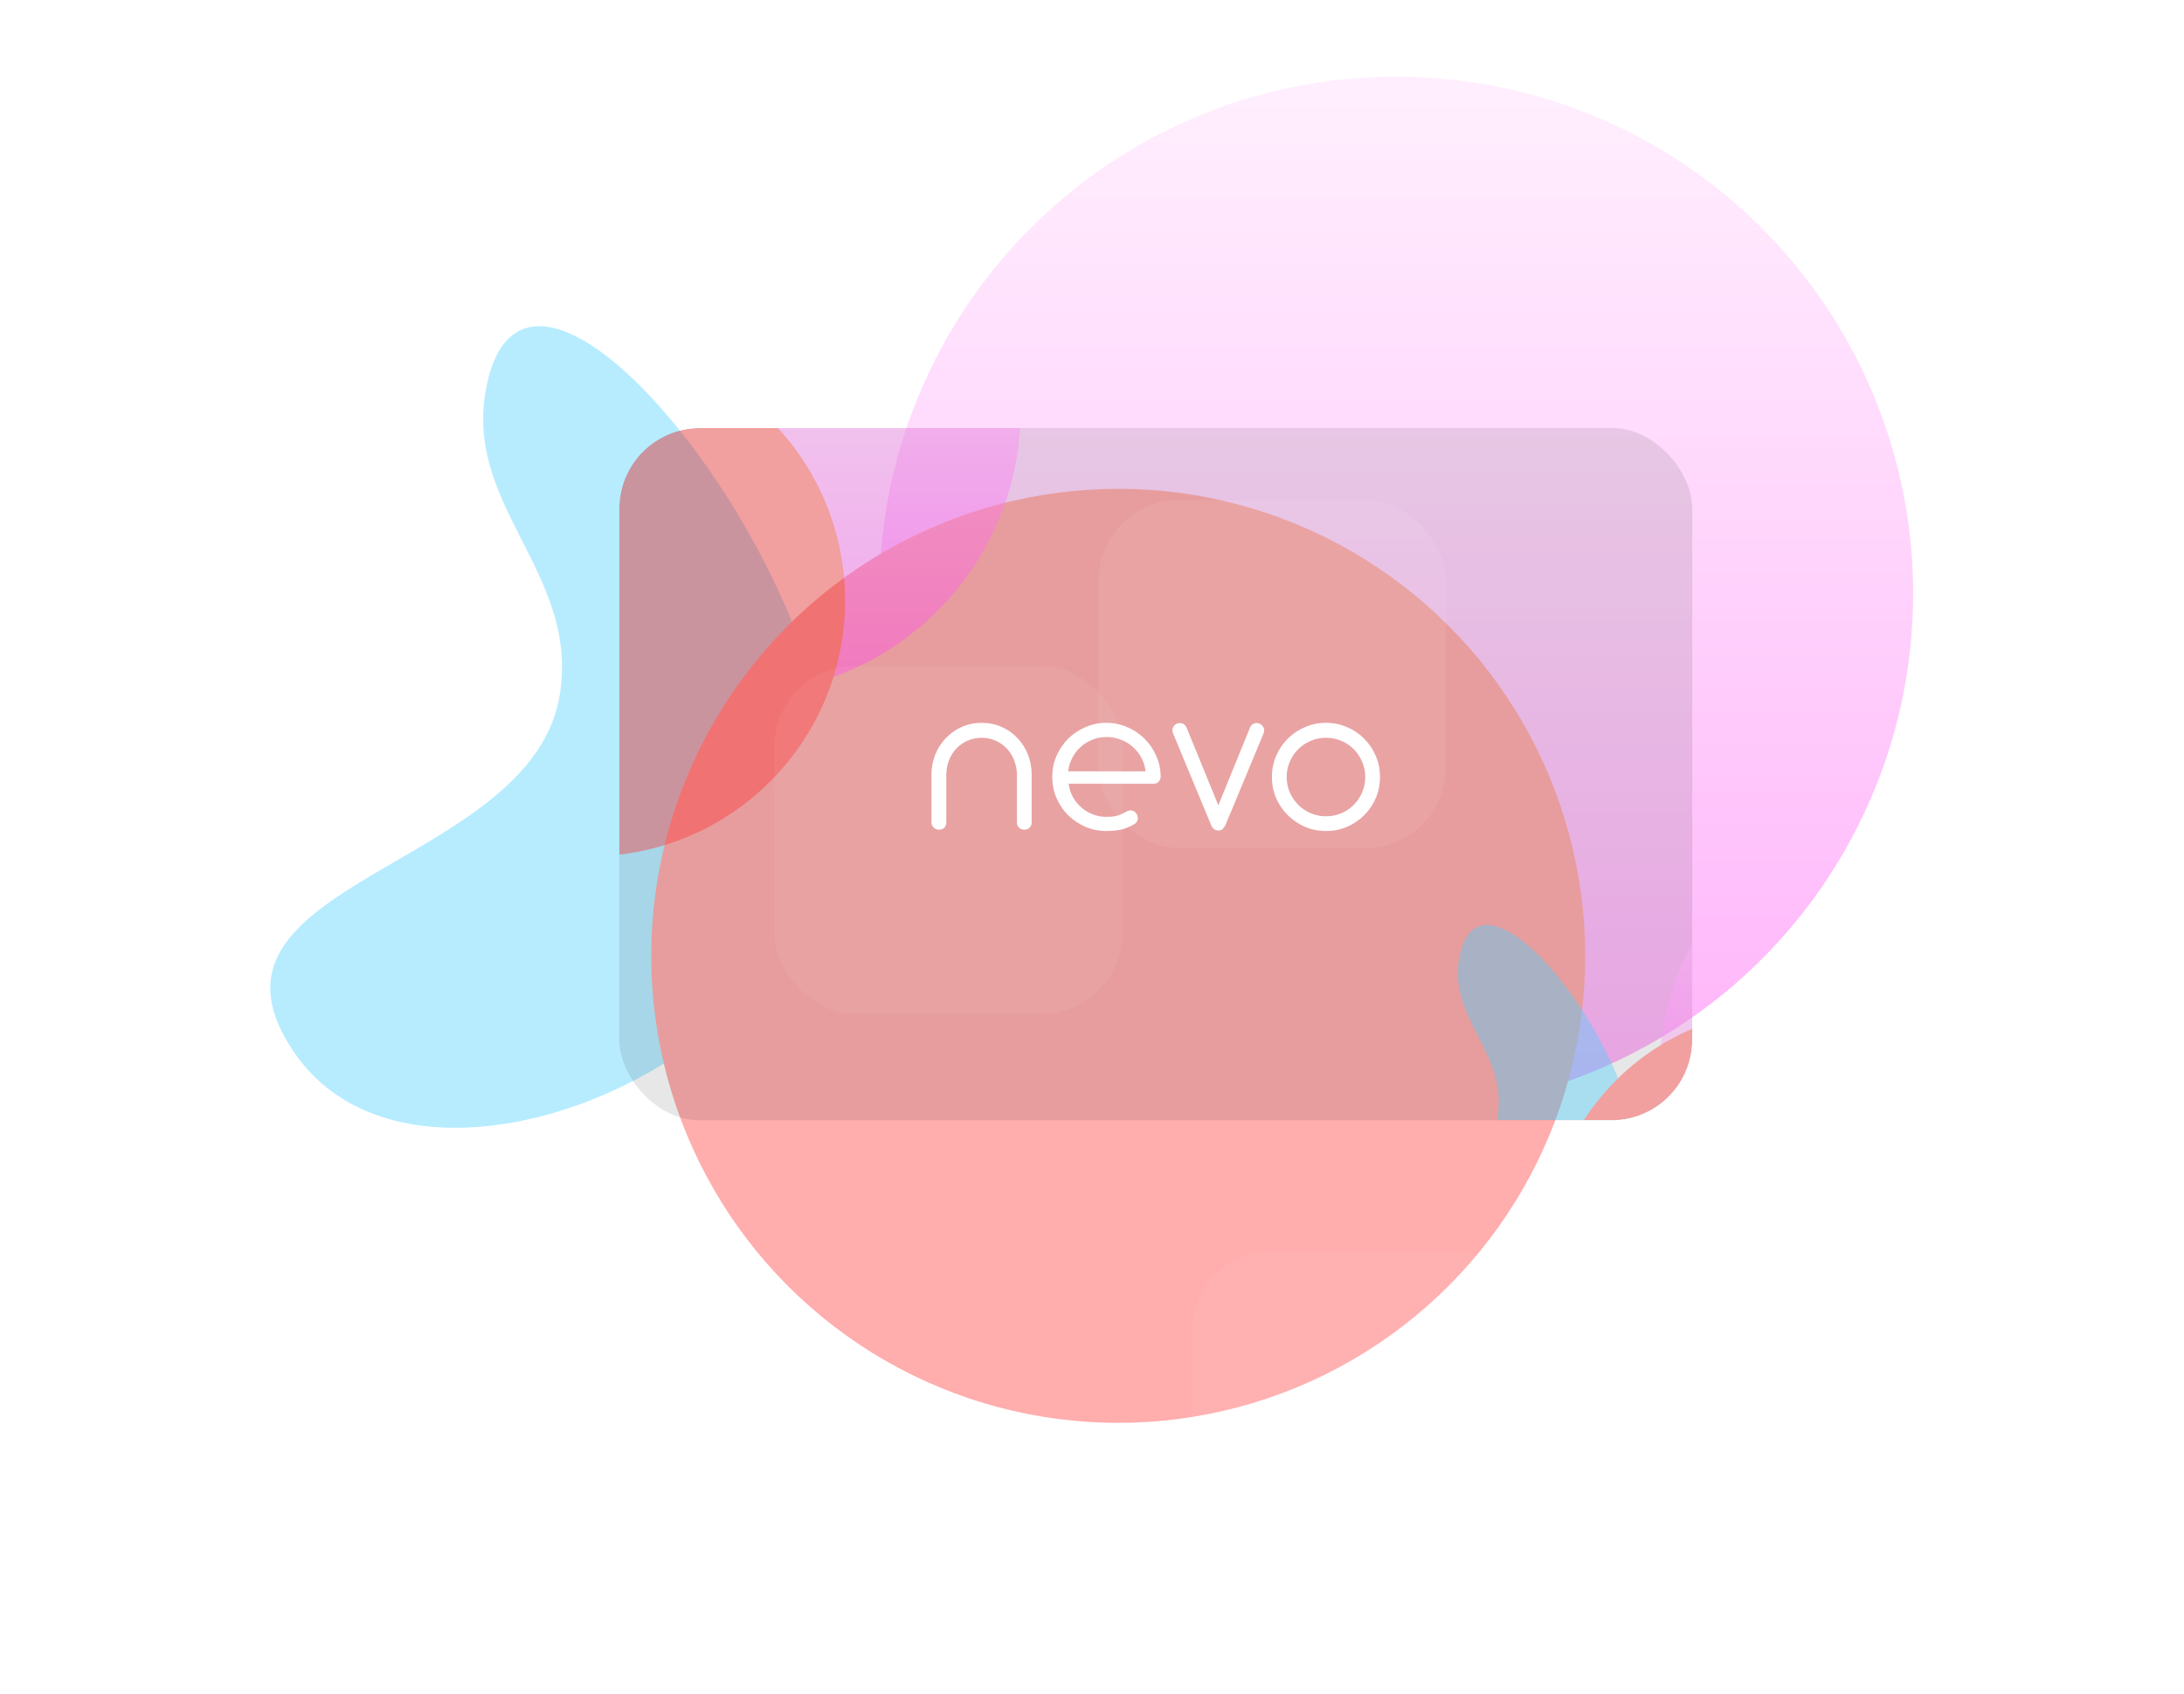 <svg width="1083" height="840" viewBox="0 0 1083 840" fill="none" xmlns="http://www.w3.org/2000/svg">
<g opacity="0.4">
<g filter="url(#filter0_f_102_270)">
<circle cx="692.344" cy="294.336" r="256.336" fill="url(#paint0_linear_102_270)"/>
</g>
<g filter="url(#filter1_f_102_270)">
<path d="M277.684 343.909C287.036 282.792 228.067 250.068 241.635 189.747C265.442 83.898 431.711 304.791 409.637 411.015C400.386 455.528 386.287 482.829 351.142 511.673C287.357 564.025 177.231 585.229 139.836 511.673C101.408 436.086 264.857 427.727 277.684 343.909Z" fill="#4ACFFF"/>
</g>
<g filter="url(#filter2_f_102_270)">
<circle cx="554.507" cy="473.965" r="231.566" fill="#FF3333"/>
</g>
</g>
<g clip-path="url(#clip0_102_270)">
<rect x="307.087" y="212.242" width="532.067" height="343.269" rx="40" fill="#0D0C0B" fill-opacity="0.1"/>
<g filter="url(#filter3_d_102_270)">
<path d="M461.896 384.166C461.896 380.616 462.518 377.285 463.763 374.174C465.044 371.027 466.801 368.3 469.033 365.994C471.266 363.652 473.902 361.804 476.94 360.449C479.978 359.095 483.272 358.418 486.822 358.418C490.373 358.418 493.648 359.095 496.65 360.449C499.688 361.767 502.305 363.597 504.501 365.939C506.734 368.245 508.473 370.972 509.717 374.119C510.962 377.23 511.583 380.561 511.583 384.111V407.773C511.583 408.835 511.236 409.713 510.54 410.408C509.882 411.067 509.021 411.397 507.96 411.397C506.935 411.397 506.057 411.067 505.325 410.408C504.629 409.713 504.281 408.835 504.281 407.773V384.386C504.281 381.824 503.842 379.426 502.964 377.194C502.122 374.925 500.914 372.948 499.34 371.265C497.803 369.581 495.954 368.263 493.795 367.312C491.672 366.324 489.348 365.829 486.822 365.829C484.297 365.829 481.954 366.305 479.795 367.257C477.672 368.209 475.823 369.508 474.249 371.155C472.675 372.802 471.449 374.76 470.571 377.029C469.692 379.262 469.253 381.659 469.253 384.221V407.773C469.253 408.835 468.924 409.713 468.265 410.408C467.606 411.067 466.746 411.397 465.684 411.397C464.696 411.397 463.818 411.067 463.049 410.408C462.28 409.713 461.896 408.835 461.896 407.773V384.166ZM529.919 388.613C530.212 390.919 530.889 393.078 531.951 395.091C533.049 397.068 534.44 398.806 536.123 400.307C537.807 401.771 539.71 402.923 541.833 403.766C543.993 404.607 546.262 405.028 548.642 405.028C549.74 405.028 550.709 404.992 551.551 404.919C552.43 404.808 553.235 404.662 553.967 404.479C554.735 404.26 555.467 403.985 556.163 403.655C556.895 403.327 557.645 402.942 558.414 402.503C558.816 402.247 559.201 402.082 559.567 402.009C559.97 401.899 560.336 401.844 560.665 401.844C561.69 401.844 562.532 402.247 563.191 403.052C563.886 403.857 564.234 404.735 564.234 405.687C564.234 406.236 564.087 406.785 563.795 407.334C563.539 407.846 563.099 408.286 562.477 408.651C561.525 409.201 560.555 409.695 559.567 410.134C558.615 410.573 557.591 410.939 556.492 411.232C555.394 411.488 554.205 411.69 552.924 411.836C551.643 411.982 550.215 412.055 548.642 412.055C544.944 412.055 541.467 411.36 538.21 409.969C534.952 408.542 532.097 406.62 529.644 404.205C527.229 401.789 525.308 398.953 523.88 395.695C522.489 392.438 521.794 388.961 521.794 385.264C521.794 381.568 522.489 378.091 523.88 374.833C525.308 371.576 527.229 368.739 529.644 366.324C532.097 363.871 534.952 361.95 538.21 360.559C541.467 359.132 544.944 358.418 548.642 358.418C552.302 358.418 555.76 359.132 559.018 360.559C562.276 361.95 565.112 363.853 567.528 366.269C569.98 368.684 571.921 371.521 573.348 374.778C574.775 377.999 575.507 381.439 575.544 385.099C575.544 386.088 575.215 386.929 574.556 387.625C573.897 388.284 573.037 388.613 571.975 388.613H529.919ZM568.077 382.464C567.784 380.049 567.089 377.816 565.991 375.766C564.893 373.68 563.483 371.887 561.763 370.386C560.043 368.849 558.067 367.641 555.833 366.763C553.637 365.884 551.277 365.445 548.751 365.445C546.226 365.445 543.846 365.903 541.614 366.818C539.417 367.696 537.478 368.904 535.794 370.441C534.11 371.978 532.738 373.79 531.676 375.876C530.615 377.926 529.956 380.122 529.7 382.464H568.077ZM581.746 363.743C581.49 363.231 581.362 362.7 581.362 362.151C581.362 361.236 581.691 360.413 582.35 359.681C583.046 358.912 583.96 358.528 585.095 358.528C585.79 358.528 586.431 358.729 587.016 359.132C587.602 359.498 588.06 360.047 588.389 360.779L604.147 399.319L619.849 360.779C620.142 360.047 620.581 359.498 621.167 359.132C621.789 358.729 622.448 358.528 623.143 358.528C624.241 358.528 625.138 358.912 625.833 359.681C626.529 360.413 626.877 361.236 626.877 362.151C626.877 362.664 626.767 363.194 626.547 363.743L607.496 409.53C607.093 410.189 606.654 410.738 606.178 411.177C605.702 411.58 605.007 411.781 604.091 411.781C603.359 411.781 602.683 411.58 602.06 411.177C601.474 410.738 601.035 410.189 600.742 409.53L581.746 363.743ZM638.02 385.319C638.02 387.954 638.533 390.461 639.557 392.84C640.582 395.183 641.973 397.251 643.73 399.044C645.487 400.801 647.536 402.192 649.879 403.216C652.258 404.241 654.802 404.754 657.511 404.754C660.256 404.754 662.818 404.241 665.197 403.216C667.576 402.192 669.626 400.801 671.346 399.044C673.103 397.251 674.476 395.183 675.464 392.84C676.489 390.461 677.001 387.954 677.001 385.319C677.001 382.647 676.489 380.122 675.464 377.743C674.476 375.364 673.103 373.296 671.346 371.539C669.626 369.782 667.576 368.392 665.197 367.367C662.818 366.342 660.256 365.829 657.511 365.829C654.802 365.829 652.258 366.342 649.879 367.367C647.536 368.392 645.487 369.782 643.73 371.539C641.973 373.296 640.582 375.364 639.557 377.743C638.533 380.122 638.02 382.647 638.02 385.319ZM630.718 385.319C630.718 381.586 631.413 378.091 632.804 374.833C634.232 371.539 636.153 368.684 638.569 366.269C641.021 363.853 643.858 361.95 647.079 360.559C650.337 359.132 653.814 358.418 657.511 358.418C661.244 358.418 664.74 359.132 667.997 360.559C671.255 361.95 674.091 363.871 676.507 366.324C678.923 368.739 680.826 371.576 682.217 374.833C683.608 378.091 684.303 381.586 684.303 385.319C684.303 389.016 683.608 392.493 682.217 395.75C680.826 398.971 678.923 401.789 676.507 404.205C674.091 406.62 671.255 408.542 667.997 409.969C664.74 411.36 661.244 412.055 657.511 412.055C653.814 412.055 650.337 411.36 647.079 409.969C643.858 408.542 641.021 406.62 638.569 404.205C636.153 401.789 634.232 398.971 632.804 395.75C631.413 392.493 630.718 389.016 630.718 385.319Z" fill="white"/>
</g>
<g opacity="0.4">
<g filter="url(#filter4_f_102_270)">
<circle cx="365.76" cy="203.569" r="140.327" fill="url(#paint1_linear_102_270)"/>
</g>
<g filter="url(#filter5_f_102_270)">
<path d="M140.744 226.659C145.864 193.202 113.582 175.287 121.009 142.266C134.042 84.32 225.063 205.244 212.979 263.395C207.915 287.763 200.197 302.708 180.957 318.499C146.039 347.158 85.753 358.766 65.281 318.499C44.244 277.12 133.722 272.544 140.744 226.659Z" fill="#4ACFFF"/>
</g>
<g filter="url(#filter6_f_102_270)">
<circle cx="292.286" cy="297.857" r="126.767" fill="#FF3333"/>
</g>
</g>
<g opacity="0.4">
<g filter="url(#filter7_f_102_270)">
<circle cx="956.029" cy="531.3" r="133.058" fill="url(#paint2_linear_102_270)"/>
</g>
<g filter="url(#filter8_f_102_270)">
<path d="M742.669 553.193C747.524 521.469 716.914 504.482 723.957 473.171C736.315 418.227 822.621 532.887 811.163 588.026C806.361 611.131 799.042 625.302 780.8 640.275C747.69 667.449 690.527 678.456 671.116 640.275C651.169 601.04 736.011 596.701 742.669 553.193Z" fill="#4ACFFF"/>
</g>
<g filter="url(#filter9_f_102_270)">
<circle cx="886.361" cy="620.702" r="120.2" fill="#FF3333"/>
</g>
</g>
</g>
<g opacity="0.25" filter="url(#filter10_dddd_102_270)">
<rect x="235" y="460.254" width="172.493" height="172.493" rx="40" fill="white" fill-opacity="0.2"/>
</g>
<g opacity="0.25" filter="url(#filter11_dddd_102_270)">
<rect x="733.599" y="129" width="172.493" height="172.493" rx="40" fill="white" fill-opacity="0.25"/>
</g>
<g opacity="0.25" filter="url(#filter12_dddd_102_270)">
<rect x="779.94" y="501.447" width="169.06" height="172.493" rx="40" fill="white" fill-opacity="0.2"/>
</g>
<g opacity="0.25" filter="url(#filter13_dddd_102_270)">
<rect x="270.185" y="182.207" width="73.803" height="73.803" rx="20" fill="white" fill-opacity="0.25"/>
</g>
<defs>
<filter id="filter0_f_102_270" x="302.164" y="-95.845" width="780.361" height="780.361" filterUnits="userSpaceOnUse" color-interpolation-filters="sRGB">
<feFlood flood-opacity="0" result="BackgroundImageFix"/>
<feBlend mode="normal" in="SourceGraphic" in2="BackgroundImageFix" result="shape"/>
<feGaussianBlur stdDeviation="66.922" result="effect1_foregroundBlur_102_270"/>
</filter>
<filter id="filter1_f_102_270" x="0.155" y="27.909" width="545.339" height="665.154" filterUnits="userSpaceOnUse" color-interpolation-filters="sRGB">
<feFlood flood-opacity="0" result="BackgroundImageFix"/>
<feBlend mode="normal" in="SourceGraphic" in2="BackgroundImageFix" result="shape"/>
<feGaussianBlur stdDeviation="66.922" result="effect1_foregroundBlur_102_270"/>
</filter>
<filter id="filter2_f_102_270" x="189.096" y="108.554" width="730.822" height="730.822" filterUnits="userSpaceOnUse" color-interpolation-filters="sRGB">
<feFlood flood-opacity="0" result="BackgroundImageFix"/>
<feBlend mode="normal" in="SourceGraphic" in2="BackgroundImageFix" result="shape"/>
<feGaussianBlur stdDeviation="66.922" result="effect1_foregroundBlur_102_270"/>
</filter>
<filter id="filter3_d_102_270" x="454.925" y="351.447" width="236.35" height="67.58" filterUnits="userSpaceOnUse" color-interpolation-filters="sRGB">
<feFlood flood-opacity="0" result="BackgroundImageFix"/>
<feColorMatrix in="SourceAlpha" type="matrix" values="0 0 0 0 0 0 0 0 0 0 0 0 0 0 0 0 0 0 127 0" result="hardAlpha"/>
<feOffset/>
<feGaussianBlur stdDeviation="3.486"/>
<feComposite in2="hardAlpha" operator="out"/>
<feColorMatrix type="matrix" values="0 0 0 0 1 0 0 0 0 1 0 0 0 0 1 0 0 0 0.4 0"/>
<feBlend mode="normal" in2="BackgroundImageFix" result="effect1_dropShadow_102_270"/>
<feBlend mode="normal" in="SourceGraphic" in2="effect1_dropShadow_102_270" result="shape"/>
</filter>
<filter id="filter4_f_102_270" x="91.588" y="-70.603" width="548.343" height="548.344" filterUnits="userSpaceOnUse" color-interpolation-filters="sRGB">
<feFlood flood-opacity="0" result="BackgroundImageFix"/>
<feBlend mode="normal" in="SourceGraphic" in2="BackgroundImageFix" result="shape"/>
<feGaussianBlur stdDeviation="66.922" result="effect1_foregroundBlur_102_270"/>
</filter>
<filter id="filter5_f_102_270" x="-71.758" y="-6.903" width="419.684" height="485.275" filterUnits="userSpaceOnUse" color-interpolation-filters="sRGB">
<feFlood flood-opacity="0" result="BackgroundImageFix"/>
<feBlend mode="normal" in="SourceGraphic" in2="BackgroundImageFix" result="shape"/>
<feGaussianBlur stdDeviation="66.922" result="effect1_foregroundBlur_102_270"/>
</filter>
<filter id="filter6_f_102_270" x="31.674" y="37.245" width="521.224" height="521.225" filterUnits="userSpaceOnUse" color-interpolation-filters="sRGB">
<feFlood flood-opacity="0" result="BackgroundImageFix"/>
<feBlend mode="normal" in="SourceGraphic" in2="BackgroundImageFix" result="shape"/>
<feGaussianBlur stdDeviation="66.922" result="effect1_foregroundBlur_102_270"/>
</filter>
<filter id="filter7_f_102_270" x="696.06" y="271.331" width="519.938" height="519.938" filterUnits="userSpaceOnUse" color-interpolation-filters="sRGB">
<feFlood flood-opacity="0" result="BackgroundImageFix"/>
<feBlend mode="normal" in="SourceGraphic" in2="BackgroundImageFix" result="shape"/>
<feGaussianBlur stdDeviation="63.456" result="effect1_foregroundBlur_102_270"/>
</filter>
<filter id="filter8_f_102_270" x="541.175" y="331.729" width="397.944" height="460.137" filterUnits="userSpaceOnUse" color-interpolation-filters="sRGB">
<feFlood flood-opacity="0" result="BackgroundImageFix"/>
<feBlend mode="normal" in="SourceGraphic" in2="BackgroundImageFix" result="shape"/>
<feGaussianBlur stdDeviation="63.456" result="effect1_foregroundBlur_102_270"/>
</filter>
<filter id="filter9_f_102_270" x="639.249" y="373.591" width="494.223" height="494.223" filterUnits="userSpaceOnUse" color-interpolation-filters="sRGB">
<feFlood flood-opacity="0" result="BackgroundImageFix"/>
<feBlend mode="normal" in="SourceGraphic" in2="BackgroundImageFix" result="shape"/>
<feGaussianBlur stdDeviation="63.456" result="effect1_foregroundBlur_102_270"/>
</filter>
<filter id="filter10_dddd_102_270" x="225" y="348.254" width="303.493" height="295.492" filterUnits="userSpaceOnUse" color-interpolation-filters="sRGB">
<feFlood flood-opacity="0" result="BackgroundImageFix"/>
<feColorMatrix in="SourceAlpha" type="matrix" values="0 0 0 0 0 0 0 0 0 0 0 0 0 0 0 0 0 0 127 0" result="hardAlpha"/>
<feOffset dx="5" dy="-4"/>
<feGaussianBlur stdDeviation="7.5"/>
<feColorMatrix type="matrix" values="0 0 0 0 0 0 0 0 0 0 0 0 0 0 0 0 0 0 0.1 0"/>
<feBlend mode="normal" in2="BackgroundImageFix" result="effect1_dropShadow_102_270"/>
<feColorMatrix in="SourceAlpha" type="matrix" values="0 0 0 0 0 0 0 0 0 0 0 0 0 0 0 0 0 0 127 0" result="hardAlpha"/>
<feOffset dx="20" dy="-17"/>
<feGaussianBlur stdDeviation="13"/>
<feColorMatrix type="matrix" values="0 0 0 0 0 0 0 0 0 0 0 0 0 0 0 0 0 0 0.09 0"/>
<feBlend mode="normal" in2="effect1_dropShadow_102_270" result="effect2_dropShadow_102_270"/>
<feColorMatrix in="SourceAlpha" type="matrix" values="0 0 0 0 0 0 0 0 0 0 0 0 0 0 0 0 0 0 127 0" result="hardAlpha"/>
<feOffset dx="45" dy="-39"/>
<feGaussianBlur stdDeviation="18"/>
<feColorMatrix type="matrix" values="0 0 0 0 0 0 0 0 0 0 0 0 0 0 0 0 0 0 0.05 0"/>
<feBlend mode="normal" in2="effect2_dropShadow_102_270" result="effect3_dropShadow_102_270"/>
<feColorMatrix in="SourceAlpha" type="matrix" values="0 0 0 0 0 0 0 0 0 0 0 0 0 0 0 0 0 0 127 0" result="hardAlpha"/>
<feOffset dx="79" dy="-70"/>
<feGaussianBlur stdDeviation="21"/>
<feColorMatrix type="matrix" values="0 0 0 0 0 0 0 0 0 0 0 0 0 0 0 0 0 0 0.01 0"/>
<feBlend mode="normal" in2="effect3_dropShadow_102_270" result="effect4_dropShadow_102_270"/>
<feBlend mode="normal" in="SourceGraphic" in2="effect4_dropShadow_102_270" result="shape"/>
</filter>
<filter id="filter11_dddd_102_270" x="584.599" y="115" width="331.493" height="297.492" filterUnits="userSpaceOnUse" color-interpolation-filters="sRGB">
<feFlood flood-opacity="0" result="BackgroundImageFix"/>
<feColorMatrix in="SourceAlpha" type="matrix" values="0 0 0 0 0 0 0 0 0 0 0 0 0 0 0 0 0 0 127 0" result="hardAlpha"/>
<feOffset dx="-6" dy="4"/>
<feGaussianBlur stdDeviation="8"/>
<feColorMatrix type="matrix" values="0 0 0 0 0 0 0 0 0 0 0 0 0 0 0 0 0 0 0.1 0"/>
<feBlend mode="normal" in2="BackgroundImageFix" result="effect1_dropShadow_102_270"/>
<feColorMatrix in="SourceAlpha" type="matrix" values="0 0 0 0 0 0 0 0 0 0 0 0 0 0 0 0 0 0 127 0" result="hardAlpha"/>
<feOffset dx="-25" dy="16"/>
<feGaussianBlur stdDeviation="15"/>
<feColorMatrix type="matrix" values="0 0 0 0 0 0 0 0 0 0 0 0 0 0 0 0 0 0 0.09 0"/>
<feBlend mode="normal" in2="effect1_dropShadow_102_270" result="effect2_dropShadow_102_270"/>
<feColorMatrix in="SourceAlpha" type="matrix" values="0 0 0 0 0 0 0 0 0 0 0 0 0 0 0 0 0 0 127 0" result="hardAlpha"/>
<feOffset dx="-57" dy="36"/>
<feGaussianBlur stdDeviation="20"/>
<feColorMatrix type="matrix" values="0 0 0 0 0 0 0 0 0 0 0 0 0 0 0 0 0 0 0.05 0"/>
<feBlend mode="normal" in2="effect2_dropShadow_102_270" result="effect3_dropShadow_102_270"/>
<feColorMatrix in="SourceAlpha" type="matrix" values="0 0 0 0 0 0 0 0 0 0 0 0 0 0 0 0 0 0 127 0" result="hardAlpha"/>
<feOffset dx="-101" dy="63"/>
<feGaussianBlur stdDeviation="24"/>
<feColorMatrix type="matrix" values="0 0 0 0 0 0 0 0 0 0 0 0 0 0 0 0 0 0 0.01 0"/>
<feBlend mode="normal" in2="effect3_dropShadow_102_270" result="effect4_dropShadow_102_270"/>
<feBlend mode="normal" in="SourceGraphic" in2="effect4_dropShadow_102_270" result="shape"/>
</filter>
<filter id="filter12_dddd_102_270" x="630.94" y="487.447" width="328.06" height="297.492" filterUnits="userSpaceOnUse" color-interpolation-filters="sRGB">
<feFlood flood-opacity="0" result="BackgroundImageFix"/>
<feColorMatrix in="SourceAlpha" type="matrix" values="0 0 0 0 0 0 0 0 0 0 0 0 0 0 0 0 0 0 127 0" result="hardAlpha"/>
<feOffset dx="-6" dy="4"/>
<feGaussianBlur stdDeviation="8"/>
<feColorMatrix type="matrix" values="0 0 0 0 0 0 0 0 0 0 0 0 0 0 0 0 0 0 0.1 0"/>
<feBlend mode="normal" in2="BackgroundImageFix" result="effect1_dropShadow_102_270"/>
<feColorMatrix in="SourceAlpha" type="matrix" values="0 0 0 0 0 0 0 0 0 0 0 0 0 0 0 0 0 0 127 0" result="hardAlpha"/>
<feOffset dx="-25" dy="16"/>
<feGaussianBlur stdDeviation="15"/>
<feColorMatrix type="matrix" values="0 0 0 0 0 0 0 0 0 0 0 0 0 0 0 0 0 0 0.09 0"/>
<feBlend mode="normal" in2="effect1_dropShadow_102_270" result="effect2_dropShadow_102_270"/>
<feColorMatrix in="SourceAlpha" type="matrix" values="0 0 0 0 0 0 0 0 0 0 0 0 0 0 0 0 0 0 127 0" result="hardAlpha"/>
<feOffset dx="-57" dy="36"/>
<feGaussianBlur stdDeviation="20"/>
<feColorMatrix type="matrix" values="0 0 0 0 0 0 0 0 0 0 0 0 0 0 0 0 0 0 0.05 0"/>
<feBlend mode="normal" in2="effect2_dropShadow_102_270" result="effect3_dropShadow_102_270"/>
<feColorMatrix in="SourceAlpha" type="matrix" values="0 0 0 0 0 0 0 0 0 0 0 0 0 0 0 0 0 0 127 0" result="hardAlpha"/>
<feOffset dx="-101" dy="63"/>
<feGaussianBlur stdDeviation="24"/>
<feColorMatrix type="matrix" values="0 0 0 0 0 0 0 0 0 0 0 0 0 0 0 0 0 0 0.01 0"/>
<feBlend mode="normal" in2="effect3_dropShadow_102_270" result="effect4_dropShadow_102_270"/>
<feBlend mode="normal" in="SourceGraphic" in2="effect4_dropShadow_102_270" result="shape"/>
</filter>
<filter id="filter13_dddd_102_270" x="121.185" y="168.207" width="232.803" height="198.803" filterUnits="userSpaceOnUse" color-interpolation-filters="sRGB">
<feFlood flood-opacity="0" result="BackgroundImageFix"/>
<feColorMatrix in="SourceAlpha" type="matrix" values="0 0 0 0 0 0 0 0 0 0 0 0 0 0 0 0 0 0 127 0" result="hardAlpha"/>
<feOffset dx="-6" dy="4"/>
<feGaussianBlur stdDeviation="8"/>
<feColorMatrix type="matrix" values="0 0 0 0 0 0 0 0 0 0 0 0 0 0 0 0 0 0 0.1 0"/>
<feBlend mode="normal" in2="BackgroundImageFix" result="effect1_dropShadow_102_270"/>
<feColorMatrix in="SourceAlpha" type="matrix" values="0 0 0 0 0 0 0 0 0 0 0 0 0 0 0 0 0 0 127 0" result="hardAlpha"/>
<feOffset dx="-25" dy="16"/>
<feGaussianBlur stdDeviation="15"/>
<feColorMatrix type="matrix" values="0 0 0 0 0 0 0 0 0 0 0 0 0 0 0 0 0 0 0.09 0"/>
<feBlend mode="normal" in2="effect1_dropShadow_102_270" result="effect2_dropShadow_102_270"/>
<feColorMatrix in="SourceAlpha" type="matrix" values="0 0 0 0 0 0 0 0 0 0 0 0 0 0 0 0 0 0 127 0" result="hardAlpha"/>
<feOffset dx="-57" dy="36"/>
<feGaussianBlur stdDeviation="20"/>
<feColorMatrix type="matrix" values="0 0 0 0 0 0 0 0 0 0 0 0 0 0 0 0 0 0 0.05 0"/>
<feBlend mode="normal" in2="effect2_dropShadow_102_270" result="effect3_dropShadow_102_270"/>
<feColorMatrix in="SourceAlpha" type="matrix" values="0 0 0 0 0 0 0 0 0 0 0 0 0 0 0 0 0 0 127 0" result="hardAlpha"/>
<feOffset dx="-101" dy="63"/>
<feGaussianBlur stdDeviation="24"/>
<feColorMatrix type="matrix" values="0 0 0 0 0 0 0 0 0 0 0 0 0 0 0 0 0 0 0.01 0"/>
<feBlend mode="normal" in2="effect3_dropShadow_102_270" result="effect4_dropShadow_102_270"/>
<feBlend mode="normal" in="SourceGraphic" in2="effect4_dropShadow_102_270" result="shape"/>
</filter>
<linearGradient id="paint0_linear_102_270" x1="692.344" y1="38" x2="692.344" y2="550.672" gradientUnits="userSpaceOnUse">
<stop stop-color="#FFD8FC"/>
<stop offset="1" stop-color="#FF41F2"/>
</linearGradient>
<linearGradient id="paint1_linear_102_270" x1="365.76" y1="63.242" x2="365.76" y2="343.896" gradientUnits="userSpaceOnUse">
<stop stop-color="#FFD8FC"/>
<stop offset="1" stop-color="#FF41F2"/>
</linearGradient>
<linearGradient id="paint2_linear_102_270" x1="956.029" y1="398.242" x2="956.029" y2="664.357" gradientUnits="userSpaceOnUse">
<stop stop-color="#FFD8FC"/>
<stop offset="1" stop-color="#FF41F2"/>
</linearGradient>
<clipPath id="clip0_102_270">
<rect x="307.087" y="212.242" width="532.067" height="343.269" rx="40" fill="white"/>
</clipPath>
</defs>
</svg>
